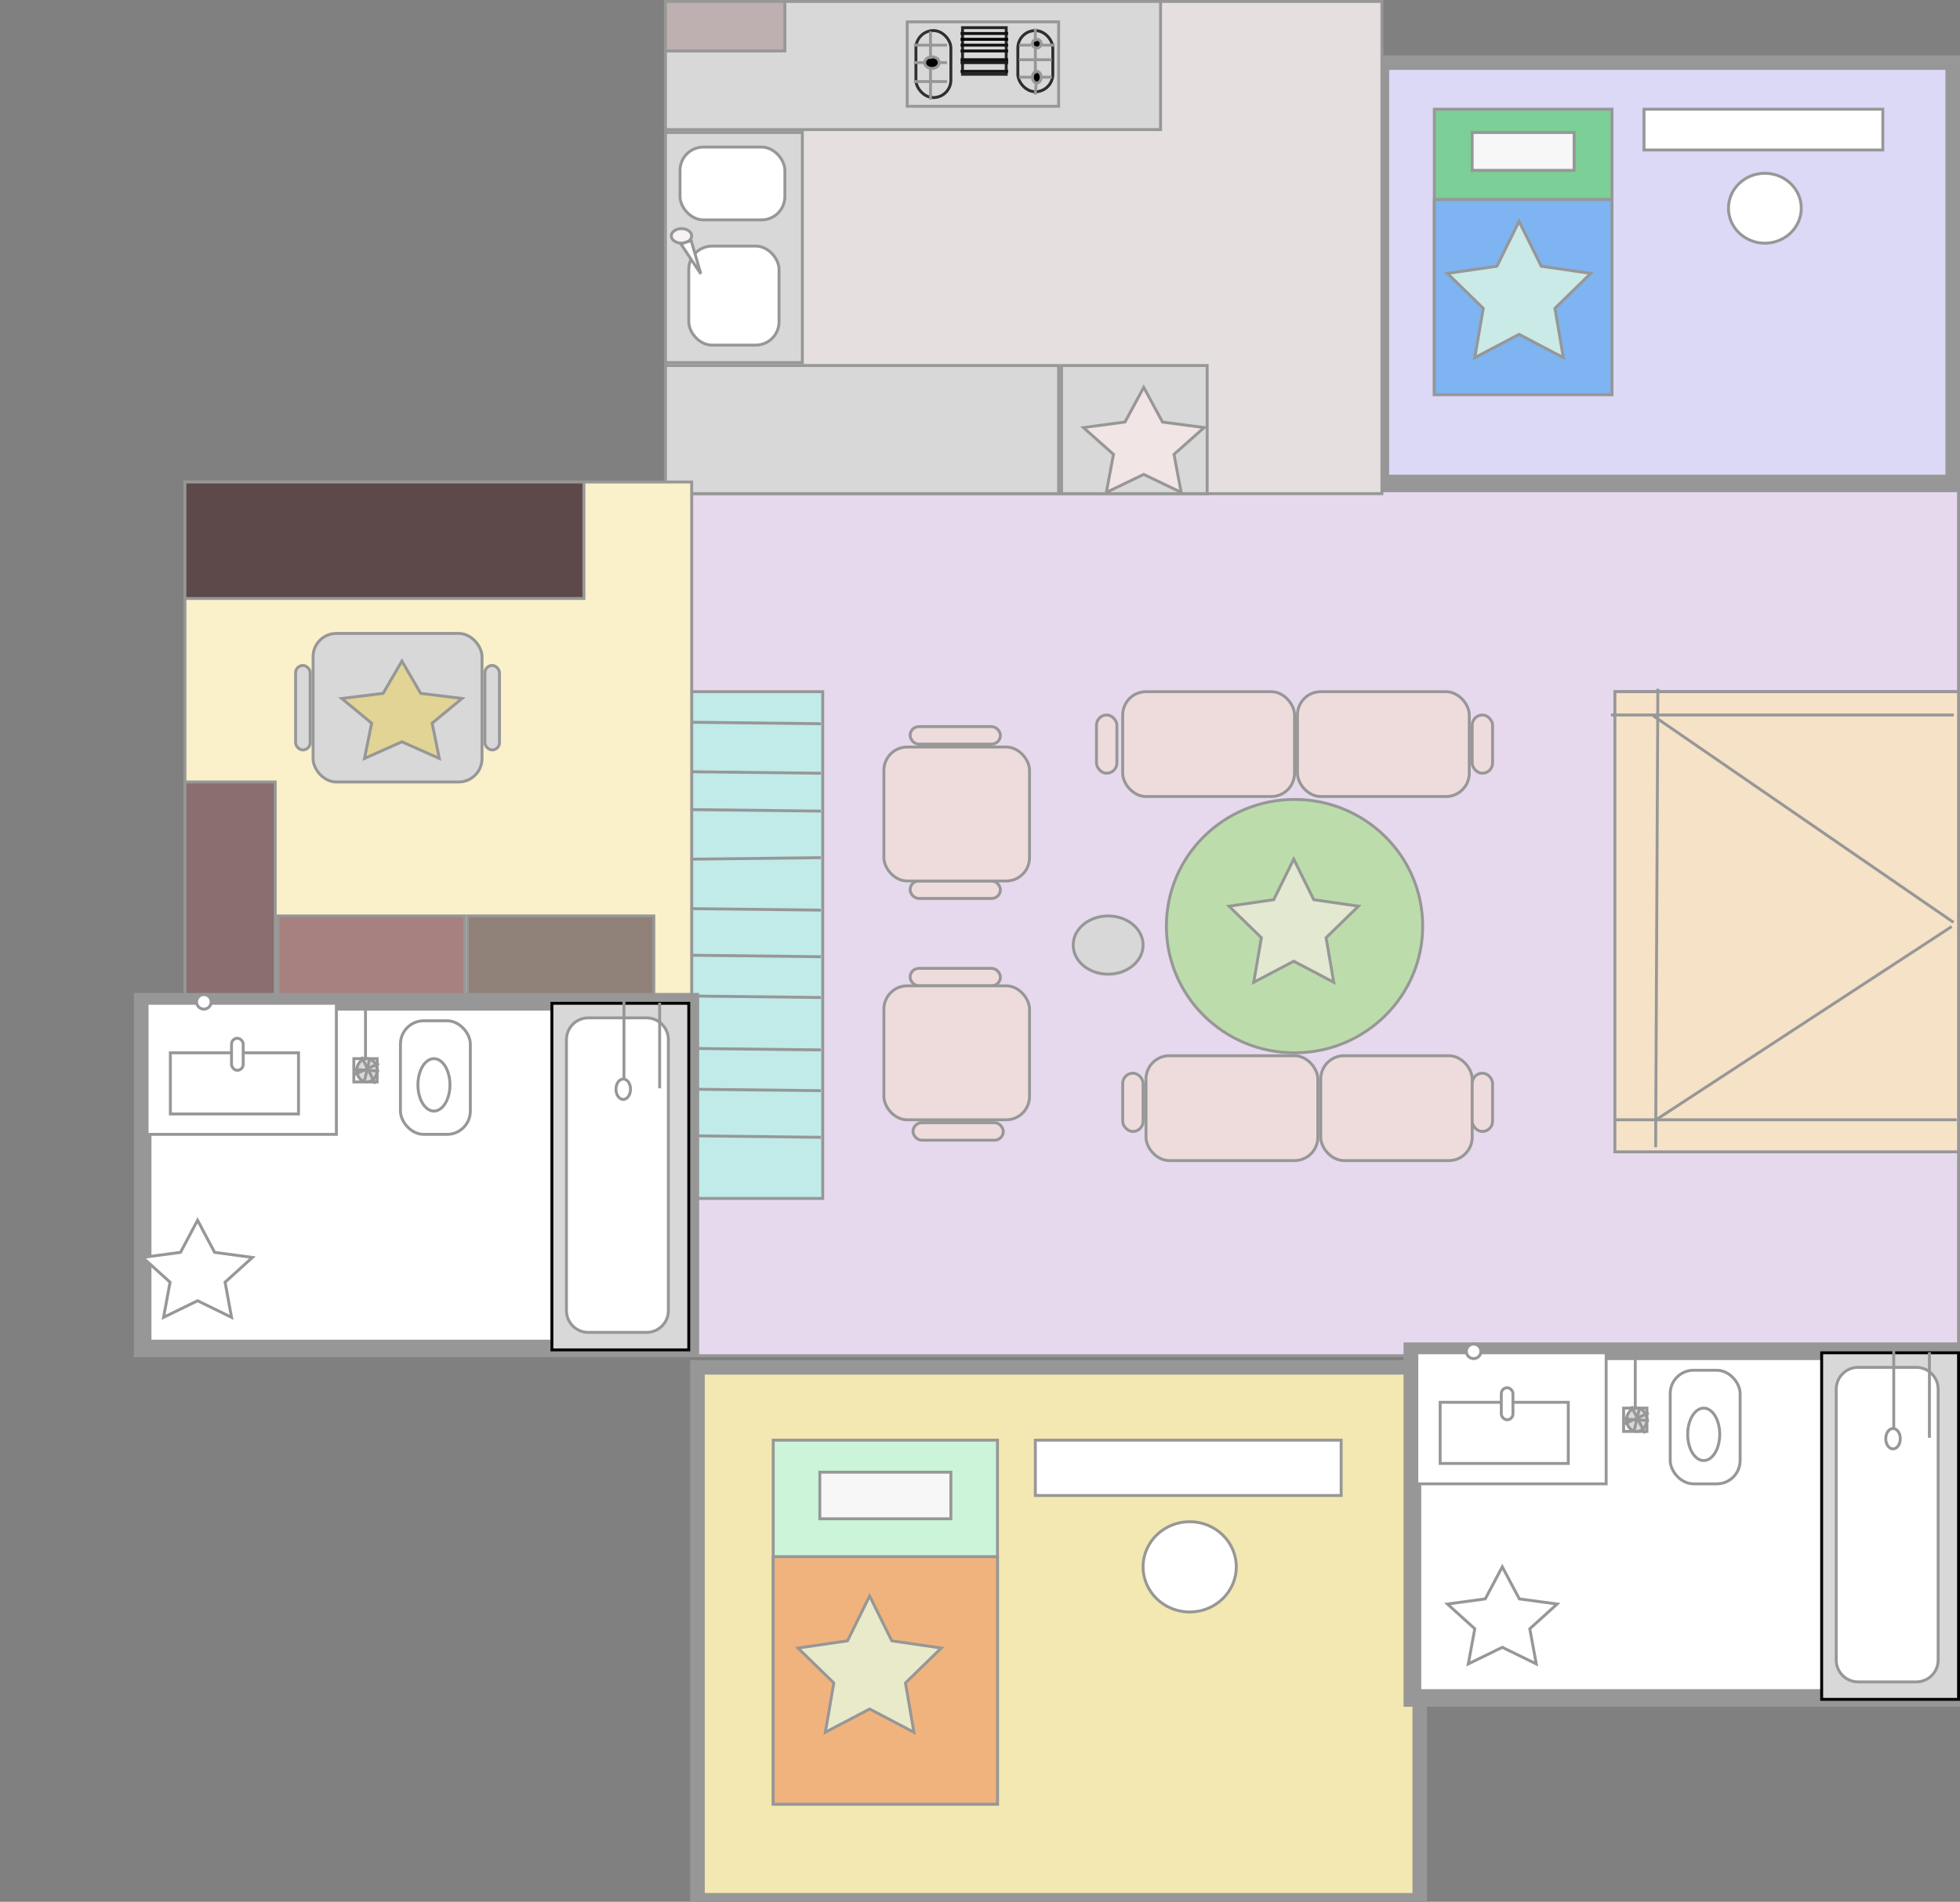 <?xml version="1.0" encoding="UTF-8"?>
<svg width="673px" height="653px" viewBox="0 0 673 653" version="1.1" xmlns="http://www.w3.org/2000/svg" xmlns:xlink="http://www.w3.org/1999/xlink">
    <rect x="0" y="0" width="673" height="653" fill="#808080" stroke="none"/>
    <!-- Generator: Sketch 64 (93537) - https://sketch.com -->
    <title>Slice</title>
    <desc>Created with Sketch.</desc>
    <g id="Page-1" stroke="none" stroke-width="1" fill="none" fill-rule="evenodd">
        <g id="2b2b_selection2" transform="translate(49, 0)">
            <g id="Group" transform="translate(188, 168)" stroke="#979797">
                <rect id="Rectangle" fill="#E6D9ED" fill-rule="nonzero" x="0.5" y="0.5" width="435" height="297"></rect>
                <rect id="Rectangle" fill="#EEDCDC" fill-rule="nonzero" x="216.5" y="194.5" width="52" height="36" rx="8"></rect>
                <rect id="Rectangle" fill="#EEDCDC" fill-rule="nonzero" x="156.5" y="194.5" width="59" height="36" rx="8"></rect>
                <rect id="Rectangle" fill="#EEDCDC" fill-rule="nonzero" x="208.5" y="69.5" width="59" height="36" rx="8"></rect>
                <rect id="Rectangle" fill="#EEDCDC" fill-rule="nonzero" x="268.5" y="200.5" width="7" height="20" rx="3.5"></rect>
                <rect id="Rectangle" fill="#EEDCDC" fill-rule="nonzero" x="148.5" y="200.5" width="7" height="20" rx="3.5"></rect>
                <line x1="322.636" y1="83.5" x2="433.364" y2="83.5" id="Line" stroke-linecap="square"></line>
                <rect id="Rectangle" fill="#D8D8D8" fill-rule="nonzero" x="317.5" y="69.5" width="118" height="14"></rect>
                <rect id="Rectangle" fill="#EEDCDC" fill-rule="nonzero" x="268.5" y="77.5" width="7" height="20" rx="3.5"></rect>
                <rect id="Rectangle" fill="#EEDCDC" fill-rule="nonzero" x="139.5" y="77.5" width="7" height="20" rx="3.5"></rect>
                <rect id="Rectangle" fill="#EEDCDC" fill-rule="nonzero" x="76.5" y="217.5" width="31" height="6" rx="3"></rect>
                <rect id="Rectangle" fill="#EEDCDC" fill-rule="nonzero" x="75.5" y="164.5" width="31" height="6" rx="3"></rect>
                <rect id="Rectangle" fill="#EEDCDC" fill-rule="nonzero" x="75.5" y="134.5" width="31" height="6" rx="3"></rect>
                <rect id="Rectangle" fill="#EEDCDC" fill-rule="nonzero" x="66.5" y="88.5" width="50" height="46" rx="8"></rect>
                <rect id="Rectangle" fill="#EEDCDC" fill-rule="nonzero" x="75.5" y="81.5" width="31" height="6" rx="3"></rect>
                <rect id="Rectangle" fill="#EEDCDC" fill-rule="nonzero" x="66.5" y="170.5" width="50" height="46" rx="8"></rect>
                <ellipse id="Oval" fill="#BCDDAB" fill-rule="nonzero" cx="207.5" cy="150" rx="44" ry="43.5"></ellipse>
                <rect id="Rectangle" fill="#EEDCDC" fill-rule="nonzero" x="148.5" y="69.5" width="59" height="36" rx="8"></rect>
                <rect id="Rectangle" fill="#F5E2C7" fill-rule="nonzero" x="317.5" y="69.5" width="118" height="158"></rect>
                <line x1="331" y1="78" x2="433.364" y2="148.418" id="Line-2" stroke-linecap="square"></line>
                <line x1="316.634" y1="77.5" x2="433.366" y2="77.5" id="Line-2" stroke-linecap="square"></line>
                <line x1="332" y1="216.245" x2="432.727" y2="150.421" id="Line-2" stroke-linecap="square"></line>
                <line x1="332.25" y1="69" x2="331.5" y2="225.414" id="Line-2" stroke-linecap="square"></line>
                <line x1="317.634" y1="216.5" x2="434.366" y2="216.5" id="Line-2" stroke-linecap="square"></line>
                <rect id="Rectangle" fill="#C0EBE9" fill-rule="nonzero" x="0.5" y="69.5" width="45" height="174"></rect>
                <line x1="1" y1="222" x2="44.371" y2="222.5" id="Line-3" stroke-linecap="square"></line>
                <line x1="1" y1="206" x2="44.371" y2="206.5" id="Line-3" stroke-linecap="square"></line>
                <line x1="1" y1="192" x2="44.371" y2="192.5" id="Line-3" stroke-linecap="square"></line>
                <line x1="1" y1="174" x2="44.371" y2="174.5" id="Line-3" stroke-linecap="square"></line>
                <line x1="1" y1="160" x2="44.371" y2="160.5" id="Line-3" stroke-linecap="square"></line>
                <line x1="1" y1="144" x2="44.371" y2="144.5" id="Line-3" stroke-linecap="square"></line>
                <line x1="1" y1="80" x2="44.371" y2="80.5" id="Line-3" stroke-linecap="square"></line>
                <line x1="1" y1="127" x2="44.371" y2="126.5" id="Line-3" stroke-linecap="square"></line>
                <line x1="1" y1="110" x2="44.371" y2="110.5" id="Line-3" stroke-linecap="square"></line>
                <ellipse id="Oval" fill="#D8D8D8" fill-rule="nonzero" cx="143.5" cy="156.5" rx="12" ry="10"></ellipse>
                <line x1="1" y1="97" x2="44.371" y2="97.5" id="Line-3" stroke-linecap="square"></line>
            </g>
            <rect id="Rectangle" stroke="#979797" stroke-width="5" fill="#F3E8B1" fill-rule="nonzero" x="190.5" y="469.5" width="248" height="183"></rect>
            <rect id="Rectangle" stroke="#979797" fill="#CBF4D8" fill-rule="nonzero" x="216.5" y="494.5" width="77" height="125"></rect>
            <rect id="Rectangle" stroke="#979797" fill="#F7F7F7" fill-rule="nonzero" x="232.5" y="505.5" width="45" height="16"></rect>
            <rect id="Rectangle" stroke="#979797" fill="#F1B37D" fill-rule="nonzero" x="216.5" y="534.5" width="77" height="85"></rect>
            <rect id="Rectangle" stroke="#979797" fill="#FFFFFF" fill-rule="nonzero" x="306.5" y="494.5" width="105" height="19"></rect>
            <ellipse id="Oval" stroke="#979797" fill="#FFFFFF" fill-rule="nonzero" cx="359.5" cy="538" rx="16" ry="15.5"></ellipse>
            <rect id="Rectangle" stroke="#979797" stroke-width="5" fill="#DBD9F6" fill-rule="nonzero" x="425.5" y="21.5" width="196" height="144"></rect>
            <rect id="Rectangle" stroke="#979797" fill="#7CCF96" fill-rule="nonzero" x="443.5" y="37.5" width="61" height="98"></rect>
            <rect id="Rectangle" stroke="#979797" fill="#F7F7F7" fill-rule="nonzero" x="456.5" y="45.5" width="35" height="13"></rect>
            <rect id="Rectangle" stroke="#979797" fill="#7DB4F1" fill-rule="nonzero" x="443.5" y="68.5" width="61" height="67"></rect>
            <rect id="Rectangle" stroke="#979797" fill="#FFFFFF" fill-rule="nonzero" x="515.5" y="37.5" width="82" height="14"></rect>
            <ellipse id="Oval" stroke="#979797" fill="#FFFFFF" fill-rule="nonzero" cx="557" cy="71.5" rx="12.5" ry="12"></ellipse>
            <rect id="Rectangle" stroke="#979797" fill="#E5DFDF" fill-rule="nonzero" x="179.5" y="0.5" width="246" height="169"></rect>
            <rect id="Rectangle" stroke="#979797" fill="#D8D8D8" fill-rule="nonzero" x="179.5" y="125.5" width="135" height="44"></rect>
            <line x1="189.333" y1="83.324" x2="202.667" y2="93.676" id="Line" stroke="#979797" stroke-linecap="square"></line>
            <rect id="Rectangle" stroke="#979797" fill="#D8D8D8" fill-rule="nonzero" x="179.5" y="45.5" width="47" height="79"></rect>
            <rect id="Rectangle-2" stroke="#979797" fill="#FFFFFF" fill-rule="nonzero" x="184.5" y="50.5" width="36" height="25" rx="8"></rect>
            <rect id="Rectangle" stroke="#979797" fill="#FFFFFF" fill-rule="nonzero" x="187.5" y="84.5" width="31" height="34" rx="8"></rect>
            <path d="M185,78.5 C184.014,78.5 183.119,78.793 182.472,79.279 C181.884,79.719 181.5,80.322 181.5,81 C181.5,81.678 181.884,82.281 182.472,82.721 C183.119,83.207 184.014,83.5 185,83.5 C185.986,83.5 186.881,83.207 187.528,82.721 C188.116,82.281 188.5,81.678 188.5,81 C188.5,80.322 188.116,79.719 187.528,79.279 C186.881,78.793 185.986,78.5 185,78.5 Z" id="Oval-2" stroke="#979797" fill="#F7F1F1" fill-rule="nonzero"></path>
            <polygon id="Triangle" stroke="#979797" fill="#FFFFFF" fill-rule="nonzero" points="188.335 82.631 184.785 83.751 191.622 94.026"></polygon>
            <rect id="Rectangle" stroke="#979797" fill="#D8D8D8" fill-rule="nonzero" x="179.5" y="0.5" width="170" height="44"></rect>
            <rect id="Rectangle" stroke="#979797" fill="#D8D8D8" fill-rule="nonzero" x="315.5" y="125.5" width="50" height="44"></rect>
            <rect id="Rectangle" stroke="#979797" fill="#D8D8D8" fill-rule="nonzero" x="281.5" y="10.5" width="15" height="16" rx="7.5"></rect>
            <rect id="Rectangle" stroke="#979797" fill="#D8D8D8" fill-rule="nonzero" x="262.5" y="7.5" width="52" height="29"></rect>
            <rect id="Rectangle" stroke="#282727" fill="#D8D8D8" fill-rule="nonzero" x="281.5" y="9.5" width="15" height="16"></rect>
            <line x1="281.333" y1="11.5" x2="296.667" y2="11.5" id="Line-3" stroke="#131313" stroke-linecap="square"></line>
            <line x1="281.333" y1="13.5" x2="296.667" y2="13.5" id="Line-4" stroke="#030202" stroke-linecap="square"></line>
            <line x1="281.333" y1="15.5" x2="296.667" y2="15.5" id="Line-5" stroke="#121212" stroke-linecap="square"></line>
            <line x1="281.333" y1="17.5" x2="296.667" y2="17.5" id="Line-6" stroke="#131313" stroke-linecap="square"></line>
            <line x1="281.333" y1="20.5" x2="296.667" y2="20.5" id="Line-7" stroke="#121212" stroke-linecap="square"></line>
            <line x1="281.333" y1="21.5" x2="296.667" y2="21.5" id="Line-8" stroke="#1E1D1D" stroke-linecap="square"></line>
            <line x1="281.333" y1="24.5" x2="296.667" y2="24.5" id="Line-9" stroke="#141414" stroke-linecap="square"></line>
            <rect id="Rectangle" stroke="#303030" fill="#D8D8D8" fill-rule="nonzero" x="265.5" y="10.5" width="12" height="23" rx="6"></rect>
            <rect id="Rectangle" stroke="#2F2E2E" fill="#D8D8D8" fill-rule="nonzero" x="300.5" y="10.5" width="12" height="21" rx="6"></rect>
            <circle id="Oval" stroke="#979797" fill="#000000" fill-rule="nonzero" cx="307" cy="15" r="1.5"></circle>
            <ellipse id="Oval" stroke="#979797" fill="#000000" fill-rule="nonzero" cx="307" cy="26.5" rx="1.5" ry="2"></ellipse>
            <ellipse id="Oval" stroke="#979797" fill="#020202" fill-rule="nonzero" cx="271" cy="21.5" rx="2.5" ry="2"></ellipse>
            <rect id="Rectangle" stroke="#979797" fill="#BEB0B0" fill-rule="nonzero" x="179.5" y="0.5" width="41" height="17"></rect>
            <line x1="265.306" y1="15.5" x2="275.694" y2="15.5" id="Line-10" stroke="#979797" stroke-linecap="square"></line>
            <line x1="265.306" y1="28" x2="275.694" y2="28" id="Line-11" stroke="#979797" stroke-linecap="square"></line>
            <line x1="270.5" y1="11.281" x2="270.5" y2="19.719" id="Line-12" stroke="#979797" stroke-linecap="square"></line>
            <line x1="270.5" y1="24.312" x2="270.5" y2="33.688" id="Line-13" stroke="#979797" stroke-linecap="square"></line>
            <line x1="265.3" y1="21.5" x2="267.7" y2="21.5" id="Line-14" stroke="#979797" stroke-linecap="square"></line>
            <line x1="274.333" y1="21.5" x2="275.667" y2="21.5" id="Line-15" stroke="#979797" stroke-linecap="square"></line>
            <line x1="301.4" y1="15.5" x2="304.6" y2="15.5" id="Line-16" stroke="#979797" stroke-linecap="square"></line>
            <line x1="309.333" y1="15.5" x2="312.667" y2="15.5" id="Line-17" stroke="#979797" stroke-linecap="square"></line>
            <line x1="301.4" y1="26.5" x2="304.6" y2="26.5" id="Line-18" stroke="#979797" stroke-linecap="square"></line>
            <line x1="309.3" y1="26.5" x2="311.7" y2="26.5" id="Line-19" stroke="#979797" stroke-linecap="square"></line>
            <line x1="306.5" y1="10.286" x2="306.5" y2="13.714" id="Line-20" stroke="#979797" stroke-linecap="square"></line>
            <line x1="306.5" y1="17.308" x2="306.5" y2="24.692" id="Line-21" stroke="#979797" stroke-linecap="square"></line>
            <line x1="306.75" y1="29.3" x2="306.5" y2="32" id="Line-22" stroke="#979797" stroke-linecap="square"></line>
            <line x1="301.344" y1="20.5" x2="311.656" y2="20.5" id="Line-23" stroke="#979797" stroke-linecap="square"></line>
            <rect id="Rectangle" stroke="#979797" fill="#FAF0CA" fill-rule="nonzero" x="14.5" y="165.5" width="174" height="181"></rect>
            <rect id="Rectangle" stroke="#979797" fill="#896F6F" fill-rule="nonzero" x="14.5" y="268.5" width="31" height="78"></rect>
            <rect id="Rectangle" stroke="#979797" fill="#A78080" fill-rule="nonzero" x="46.5" y="314.5" width="64" height="32"></rect>
            <rect id="Rectangle" stroke="#979797" fill-opacity="0.8" fill="#766666" fill-rule="nonzero" x="111.5" y="314.5" width="64" height="32"></rect>
            <rect id="Rectangle" stroke="#979797" fill="#D8D8D8" fill-rule="nonzero" x="52.5" y="228.5" width="5" height="29" rx="2.5"></rect>
            <rect id="Rectangle" stroke="#979797" fill="#5D4949" fill-rule="nonzero" x="14.5" y="165.5" width="137" height="40"></rect>
            <rect id="Rectangle" stroke="#979797" fill="#D8D8D8" fill-rule="nonzero" x="58.5" y="217.5" width="58" height="51" rx="8"></rect>
            <rect id="Rectangle" stroke="#979797" fill="#D8D8D8" fill-rule="nonzero" x="117.5" y="228.5" width="5" height="29" rx="2.5"></rect>
            <rect id="Rectangle" stroke="#979797" stroke-width="6" fill="#FFFFFF" fill-rule="nonzero" x="0" y="344" width="188" height="119"></rect>
            <line x1="76.5" y1="344.306" x2="76.5" y2="362.694" id="Line-4" stroke="#979797" stroke-linecap="square"></line>
            <rect id="Rectangle" stroke="#979797" fill="#FFFFFF" fill-rule="nonzero" x="88.5" y="350.5" width="24" height="39" rx="8"></rect>
            <ellipse id="Oval" stroke="#979797" fill="#FFFFFF" fill-rule="nonzero" cx="100" cy="372.5" rx="5.5" ry="9"></ellipse>
            <rect id="Rectangle" stroke="#979797" fill="#FFFFFF" fill-rule="nonzero" x="88.5" y="350.5" width="24" height="7" rx="3.5"></rect>
            <ellipse id="Oval" stroke="#979797" fill="#D8D8D8" fill-rule="nonzero" cx="33.5" cy="352" rx="2" ry="1.5"></ellipse>
            <rect id="Rectangle" stroke="#000000" fill="#D8D8D8" fill-rule="nonzero" x="140.5" y="344.5" width="47" height="119"></rect>
            <line x1="33.5" y1="344.316" x2="33.5" y2="355.684" id="Line-2" stroke="#979797" stroke-linecap="square"></line>
            <ellipse id="Oval" stroke="#979797" fill="#D8D8D8" fill-rule="nonzero" cx="177" cy="378" rx="2.5" ry="3.5"></ellipse>
            <rect id="Rectangle" stroke="#979797" fill="#FFFFFF" fill-rule="nonzero" x="1.5" y="344.5" width="65" height="45"></rect>
            <rect id="Rectangle-2" stroke="#979797" fill="#FFFFFF" fill-rule="nonzero" x="11.5" y="356.5" width="44" height="21"></rect>
            <path d="M173,349.5 L153,349.5 C150.929,349.5 149.054,350.339 147.697,351.697 C146.339,353.054 145.5,354.929 145.5,357 L145.5,450 C145.5,452.071 146.339,453.946 147.697,455.303 C149.054,456.661 150.929,457.5 153,457.5 L173,457.5 C175.071,457.5 176.946,456.661 178.303,455.303 C179.661,453.946 180.5,452.071 180.5,450 L180.5,357 C180.5,354.929 179.661,353.054 178.303,351.697 C176.946,350.339 175.071,349.5 173,349.5 Z M21,341.5 C20.31,341.5 19.685,341.78 19.232,342.232 C18.78,342.685 18.5,343.31 18.5,344 C18.5,344.69 18.78,345.315 19.232,345.768 C19.685,346.22 20.31,346.5 21,346.5 C21.69,346.5 22.315,346.22 22.768,345.768 C23.22,345.315 23.5,344.69 23.5,344 C23.5,343.31 23.22,342.685 22.768,342.232 C22.315,341.78 21.69,341.5 21,341.5 Z" id="Rectangle-3" stroke="#979797" fill="#FFFFFF" fill-rule="nonzero"></path>
            <line x1="177.5" y1="344.312" x2="177.5" y2="373.688" id="Line" stroke="#979797" fill="#FFFFFF" fill-rule="nonzero"></line>
            <line x1="165.25" y1="344.31" x2="165.25" y2="369.69" id="Line-3" stroke="#979797" stroke-linecap="square"></line>
            <ellipse id="Oval" stroke="#979797" fill="#FFFFFF" fill-rule="nonzero" cx="165" cy="374" rx="2.5" ry="3.5"></ellipse>
            <rect id="Rectangle" stroke="#979797" fill="#FFFFFF" fill-rule="nonzero" x="22.5" y="347.5" width="21" height="6" rx="3"></rect>
            <rect id="Rectangle" stroke="#979797" fill="#FFFFFF" fill-rule="nonzero" x="31.5" y="348.5" width="4" height="11" rx="2"></rect>
            <rect id="Rectangle" stroke="#979797" fill="#FFFFFF" fill-rule="nonzero" x="72.5" y="363.5" width="8" height="8"></rect>
            <ellipse id="Oval" stroke="#979797" fill="#D8D8D8" fill-rule="nonzero" cx="77" cy="367.5" rx="3.5" ry="4"></ellipse>
            <line x1="73.308" y1="367.25" x2="80.692" y2="367.75" id="Line-5" stroke="#979797" stroke-linecap="square"></line>
            <line x1="75.357" y1="363.321" x2="79.643" y2="371.679" id="Line-6" stroke="#979797" stroke-linecap="square"></line>
            <line x1="76.25" y1="370.682" x2="77.75" y2="364.318" id="Line-7" stroke="#979797" stroke-linecap="square"></line>
            <line x1="73.333" y1="368.667" x2="80.667" y2="365.333" id="Line-8" stroke="#979797" stroke-linecap="square"></line>
            <rect id="Rectangle" stroke="#979797" stroke-width="6" fill="#FFFFFF" fill-rule="nonzero" x="0" y="344" width="188" height="119"></rect>
            <line x1="76.5" y1="344.306" x2="76.5" y2="362.694" id="Line-4" stroke="#979797" stroke-linecap="square"></line>
            <rect id="Rectangle" stroke="#979797" fill="#FFFFFF" fill-rule="nonzero" x="88.5" y="350.5" width="24" height="39" rx="8"></rect>
            <ellipse id="Oval" stroke="#979797" fill="#FFFFFF" fill-rule="nonzero" cx="100" cy="372.5" rx="5.5" ry="9"></ellipse>
            <rect id="Rectangle" stroke="#000000" fill="#D8D8D8" fill-rule="nonzero" x="140.5" y="344.5" width="47" height="119"></rect>
            <ellipse id="Oval" stroke="#979797" fill="#D8D8D8" fill-rule="nonzero" cx="177" cy="378" rx="2.5" ry="3.5"></ellipse>
            <rect id="Rectangle" stroke="#979797" fill="#FFFFFF" fill-rule="nonzero" x="1.5" y="344.5" width="65" height="45"></rect>
            <path d="M173,349.5 L153,349.5 C150.929,349.5 149.054,350.339 147.697,351.697 C146.339,353.054 145.5,354.929 145.5,357 L145.5,450 C145.5,452.071 146.339,453.946 147.697,455.303 C149.054,456.661 150.929,457.5 153,457.5 L173,457.5 C175.071,457.5 176.946,456.661 178.303,455.303 C179.661,453.946 180.5,452.071 180.5,450 L180.5,357 C180.5,354.929 179.661,353.054 178.303,351.697 C176.946,350.339 175.071,349.5 173,349.5 Z M21,341.5 C20.31,341.5 19.685,341.78 19.232,342.232 C18.78,342.685 18.5,343.31 18.5,344 C18.5,344.69 18.78,345.315 19.232,345.768 C19.685,346.22 20.31,346.5 21,346.5 C21.69,346.5 22.315,346.22 22.768,345.768 C23.22,345.315 23.5,344.69 23.5,344 C23.5,343.31 23.22,342.685 22.768,342.232 C22.315,341.78 21.69,341.5 21,341.5 Z" id="Rectangle-3" stroke="#979797" fill="#FFFFFF" fill-rule="nonzero"></path>
            <line x1="177.5" y1="344.312" x2="177.5" y2="373.688" id="Line" stroke="#979797" fill="#FFFFFF" fill-rule="nonzero"></line>
            <line x1="165.25" y1="344.31" x2="165.25" y2="369.69" id="Line-3" stroke="#979797" stroke-linecap="square"></line>
            <ellipse id="Oval" stroke="#979797" fill="#FFFFFF" fill-rule="nonzero" cx="165" cy="374" rx="2.5" ry="3.5"></ellipse>
            <rect id="Rectangle" stroke="#979797" fill="#FFFFFF" fill-rule="nonzero" x="72.5" y="363.5" width="8" height="8"></rect>
            <ellipse id="Oval" stroke="#979797" fill="#D8D8D8" fill-rule="nonzero" cx="77" cy="367.5" rx="3.5" ry="4"></ellipse>
            <line x1="73.308" y1="367.25" x2="80.692" y2="367.75" id="Line-5" stroke="#979797" stroke-linecap="square"></line>
            <line x1="75.357" y1="363.321" x2="79.643" y2="371.679" id="Line-6" stroke="#979797" stroke-linecap="square"></line>
            <line x1="76.25" y1="370.682" x2="77.75" y2="364.318" id="Line-7" stroke="#979797" stroke-linecap="square"></line>
            <line x1="73.333" y1="368.667" x2="80.667" y2="365.333" id="Line-8" stroke="#979797" stroke-linecap="square"></line>
            <rect id="Rectangle-2" stroke="#979797" fill="#FFFFFF" fill-rule="nonzero" x="9.5" y="361.5" width="44" height="21"></rect>
            <rect id="Rectangle" stroke="#979797" fill="#FFFFFF" fill-rule="nonzero" x="30.5" y="356.5" width="4" height="11" rx="2"></rect>
            <rect id="Rectangle" stroke="#979797" stroke-width="6" fill="#FFFFFF" fill-rule="nonzero" x="436" y="464" width="188" height="119"></rect>
            <line x1="512.5" y1="464.306" x2="512.5" y2="482.694" id="Line-4" stroke="#979797" stroke-linecap="square"></line>
            <rect id="Rectangle" stroke="#979797" fill="#FFFFFF" fill-rule="nonzero" x="524.5" y="470.5" width="24" height="39" rx="8"></rect>
            <ellipse id="Oval" stroke="#979797" fill="#FFFFFF" fill-rule="nonzero" cx="536" cy="492.5" rx="5.5" ry="9"></ellipse>
            <rect id="Rectangle" stroke="#979797" fill="#FFFFFF" fill-rule="nonzero" x="522.5" y="471.5" width="24" height="7" rx="3.5"></rect>
            <ellipse id="Oval" stroke="#979797" fill="#D8D8D8" fill-rule="nonzero" cx="467.5" cy="473" rx="2" ry="1.5"></ellipse>
            <rect id="Rectangle" stroke="#000000" fill="#D8D8D8" fill-rule="nonzero" x="576.5" y="464.5" width="47" height="119"></rect>
            <line x1="467.5" y1="465.316" x2="467.5" y2="476.684" id="Line-2" stroke="#979797" stroke-linecap="square"></line>
            <ellipse id="Oval" stroke="#979797" fill="#D8D8D8" fill-rule="nonzero" cx="613" cy="498" rx="2.5" ry="3.5"></ellipse>
            <rect id="Rectangle" stroke="#979797" fill="#FFFFFF" fill-rule="nonzero" x="437.5" y="464.5" width="65" height="45"></rect>
            <rect id="Rectangle-2" stroke="#979797" fill="#FFFFFF" fill-rule="nonzero" x="447.5" y="476.5" width="44" height="21"></rect>
            <path d="M609,469.5 L589,469.5 C586.929,469.5 585.054,470.339 583.697,471.697 C582.339,473.054 581.5,474.929 581.5,477 L581.5,570 C581.5,572.071 582.339,573.946 583.697,575.303 C585.054,576.661 586.929,577.5 589,577.5 L609,577.5 C611.071,577.5 612.946,576.661 614.303,575.303 C615.661,573.946 616.5,572.071 616.5,570 L616.5,477 C616.5,474.929 615.661,473.054 614.303,471.697 C612.946,470.339 611.071,469.5 609,469.5 Z M457,461.5 C456.31,461.5 455.685,461.78 455.232,462.232 C454.78,462.685 454.5,463.31 454.5,464 C454.5,464.69 454.78,465.315 455.232,465.768 C455.685,466.22 456.31,466.5 457,466.5 C457.69,466.5 458.315,466.22 458.768,465.768 C459.22,465.315 459.5,464.69 459.5,464 C459.5,463.31 459.22,462.685 458.768,462.232 C458.315,461.78 457.69,461.5 457,461.5 Z" id="Rectangle-3" stroke="#979797" fill="#FFFFFF" fill-rule="nonzero"></path>
            <line x1="613.5" y1="464.312" x2="613.5" y2="493.688" id="Line" stroke="#979797" fill="#FFFFFF" fill-rule="nonzero"></line>
            <line x1="601.25" y1="464.31" x2="601.25" y2="489.69" id="Line-3" stroke="#979797" stroke-linecap="square"></line>
            <ellipse id="Oval" stroke="#979797" fill="#FFFFFF" fill-rule="nonzero" cx="601" cy="494" rx="2.5" ry="3.5"></ellipse>
            <rect id="Rectangle" stroke="#979797" fill="#FFFFFF" fill-rule="nonzero" x="456.5" y="468.5" width="21" height="6" rx="3"></rect>
            <rect id="Rectangle" stroke="#979797" fill="#FFFFFF" fill-rule="nonzero" x="465.5" y="469.5" width="4" height="11" rx="2"></rect>
            <rect id="Rectangle" stroke="#979797" fill="#FFFFFF" fill-rule="nonzero" x="508.5" y="483.5" width="8" height="8"></rect>
            <ellipse id="Oval" stroke="#979797" fill="#D8D8D8" fill-rule="nonzero" cx="513" cy="487.5" rx="3.5" ry="4"></ellipse>
            <line x1="509.308" y1="487.25" x2="516.692" y2="487.75" id="Line-5" stroke="#979797" stroke-linecap="square"></line>
            <line x1="511.357" y1="483.321" x2="515.643" y2="491.679" id="Line-6" stroke="#979797" stroke-linecap="square"></line>
            <line x1="512.25" y1="490.682" x2="513.75" y2="484.318" id="Line-7" stroke="#979797" stroke-linecap="square"></line>
            <line x1="509.333" y1="488.667" x2="516.667" y2="485.333" id="Line-8" stroke="#979797" stroke-linecap="square"></line>
            <rect id="Rectangle" stroke="#979797" stroke-width="6" fill="#FFFFFF" fill-rule="nonzero" x="436" y="464" width="188" height="119"></rect>
            <line x1="512.5" y1="464.306" x2="512.5" y2="482.694" id="Line-4" stroke="#979797" stroke-linecap="square"></line>
            <rect id="Rectangle" stroke="#979797" fill="#FFFFFF" fill-rule="nonzero" x="524.5" y="470.5" width="24" height="39" rx="8"></rect>
            <ellipse id="Oval" stroke="#979797" fill="#FFFFFF" fill-rule="nonzero" cx="536" cy="492.5" rx="5.5" ry="9"></ellipse>
            <rect id="Rectangle" stroke="#000000" fill="#D8D8D8" fill-rule="nonzero" x="576.5" y="464.5" width="47" height="119"></rect>
            <ellipse id="Oval" stroke="#979797" fill="#D8D8D8" fill-rule="nonzero" cx="613" cy="498" rx="2.5" ry="3.5"></ellipse>
            <rect id="Rectangle" stroke="#979797" fill="#FFFFFF" fill-rule="nonzero" x="437.5" y="464.5" width="65" height="45"></rect>
            <path d="M609,469.5 L589,469.5 C586.929,469.5 585.054,470.339 583.697,471.697 C582.339,473.054 581.5,474.929 581.5,477 L581.5,570 C581.5,572.071 582.339,573.946 583.697,575.303 C585.054,576.661 586.929,577.5 589,577.5 L609,577.5 C611.071,577.5 612.946,576.661 614.303,575.303 C615.661,573.946 616.5,572.071 616.5,570 L616.5,477 C616.5,474.929 615.661,473.054 614.303,471.697 C612.946,470.339 611.071,469.5 609,469.5 Z M457,461.5 C456.31,461.5 455.685,461.78 455.232,462.232 C454.78,462.685 454.5,463.31 454.5,464 C454.5,464.69 454.78,465.315 455.232,465.768 C455.685,466.22 456.31,466.5 457,466.5 C457.69,466.5 458.315,466.22 458.768,465.768 C459.22,465.315 459.5,464.69 459.5,464 C459.5,463.31 459.22,462.685 458.768,462.232 C458.315,461.78 457.69,461.5 457,461.5 Z" id="Rectangle-3" stroke="#979797" fill="#FFFFFF" fill-rule="nonzero"></path>
            <line x1="613.5" y1="464.312" x2="613.5" y2="493.688" id="Line" stroke="#979797" fill="#FFFFFF" fill-rule="nonzero"></line>
            <line x1="601.25" y1="464.31" x2="601.25" y2="489.69" id="Line-3" stroke="#979797" stroke-linecap="square"></line>
            <ellipse id="Oval" stroke="#979797" fill="#FFFFFF" fill-rule="nonzero" cx="601" cy="494" rx="2.5" ry="3.5"></ellipse>
            <rect id="Rectangle" stroke="#979797" fill="#FFFFFF" fill-rule="nonzero" x="508.5" y="483.5" width="8" height="8"></rect>
            <ellipse id="Oval" stroke="#979797" fill="#D8D8D8" fill-rule="nonzero" cx="513" cy="487.5" rx="3.5" ry="4"></ellipse>
            <line x1="509.308" y1="487.25" x2="516.692" y2="487.75" id="Line-5" stroke="#979797" stroke-linecap="square"></line>
            <line x1="511.357" y1="483.321" x2="515.643" y2="491.679" id="Line-6" stroke="#979797" stroke-linecap="square"></line>
            <line x1="512.25" y1="490.682" x2="513.75" y2="484.318" id="Line-7" stroke="#979797" stroke-linecap="square"></line>
            <line x1="509.333" y1="488.667" x2="516.667" y2="485.333" id="Line-8" stroke="#979797" stroke-linecap="square"></line>
            <rect id="Rectangle-2" stroke="#979797" fill="#FFFFFF" fill-rule="nonzero" x="445.5" y="481.5" width="44" height="21"></rect>
            <rect id="Rectangle" stroke="#979797" fill="#FFFFFF" fill-rule="nonzero" x="466.5" y="476.5" width="4" height="11" rx="2"></rect>
        </g>
        <polygon id="Star" stroke="#979797" fill="#FFFFFF" fill-rule="nonzero" points="67.839 419 61.988 430.008 49 431.76 58.395 440.264 56.167 452.326 67.839 446.628 79.51 452.326 77.282 440.264 86.677 431.76 73.689 430.008"></polygon>
        <polygon id="Star" stroke="#979797" fill="#FFFFFF" fill-rule="nonzero" points="515.839 538 509.988 549.008 497 550.76 506.395 559.264 504.167 571.326 515.839 565.628 527.51 571.326 525.282 559.264 534.677 550.76 521.689 549.008"></polygon>
        <polygon id="Star" stroke="#979797" fill="#E9EACA" fill-rule="nonzero" points="298.604 548 291.001 563.405 274 565.876 286.302 577.867 283.398 594.8 298.604 586.805 313.81 594.8 310.906 577.867 323.208 565.876 306.207 563.405"></polygon>
        <polygon id="Star" stroke="#979797" fill="#CAEAE7" fill-rule="nonzero" points="521.604 76 514.001 91.405 497 93.876 509.302 105.867 506.398 122.8 521.604 114.805 536.81 122.8 533.906 105.867 546.208 93.876 529.207 91.405"></polygon>
        <polygon id="Star" stroke="#979797" fill="#E3E8D1" fill-rule="nonzero" points="444.226 295 437.358 308.917 422 311.148 433.113 321.981 430.49 337.277 444.226 330.055 457.963 337.277 455.34 321.981 466.453 311.148 451.095 308.917"></polygon>
        <path d="M138,226.994 L131.548,238.078 L117.339,239.828 L127.612,248.318 L125.163,260.424 L138,254.703 L150.837,260.424 L148.388,248.318 L158.661,239.828 L144.452,238.078 L138,226.994 Z" id="Star" stroke="#979797" fill="#E1D494"></path>
        <polygon id="Star" stroke="#979797" fill="#F2E5E5" fill-rule="nonzero" points="392.727 133 386.286 144.916 372 146.811 382.333 156.008 379.881 169.06 392.727 162.894 405.572 169.06 403.12 156.008 413.453 146.811 399.168 144.916"></polygon>
    </g>
</svg>